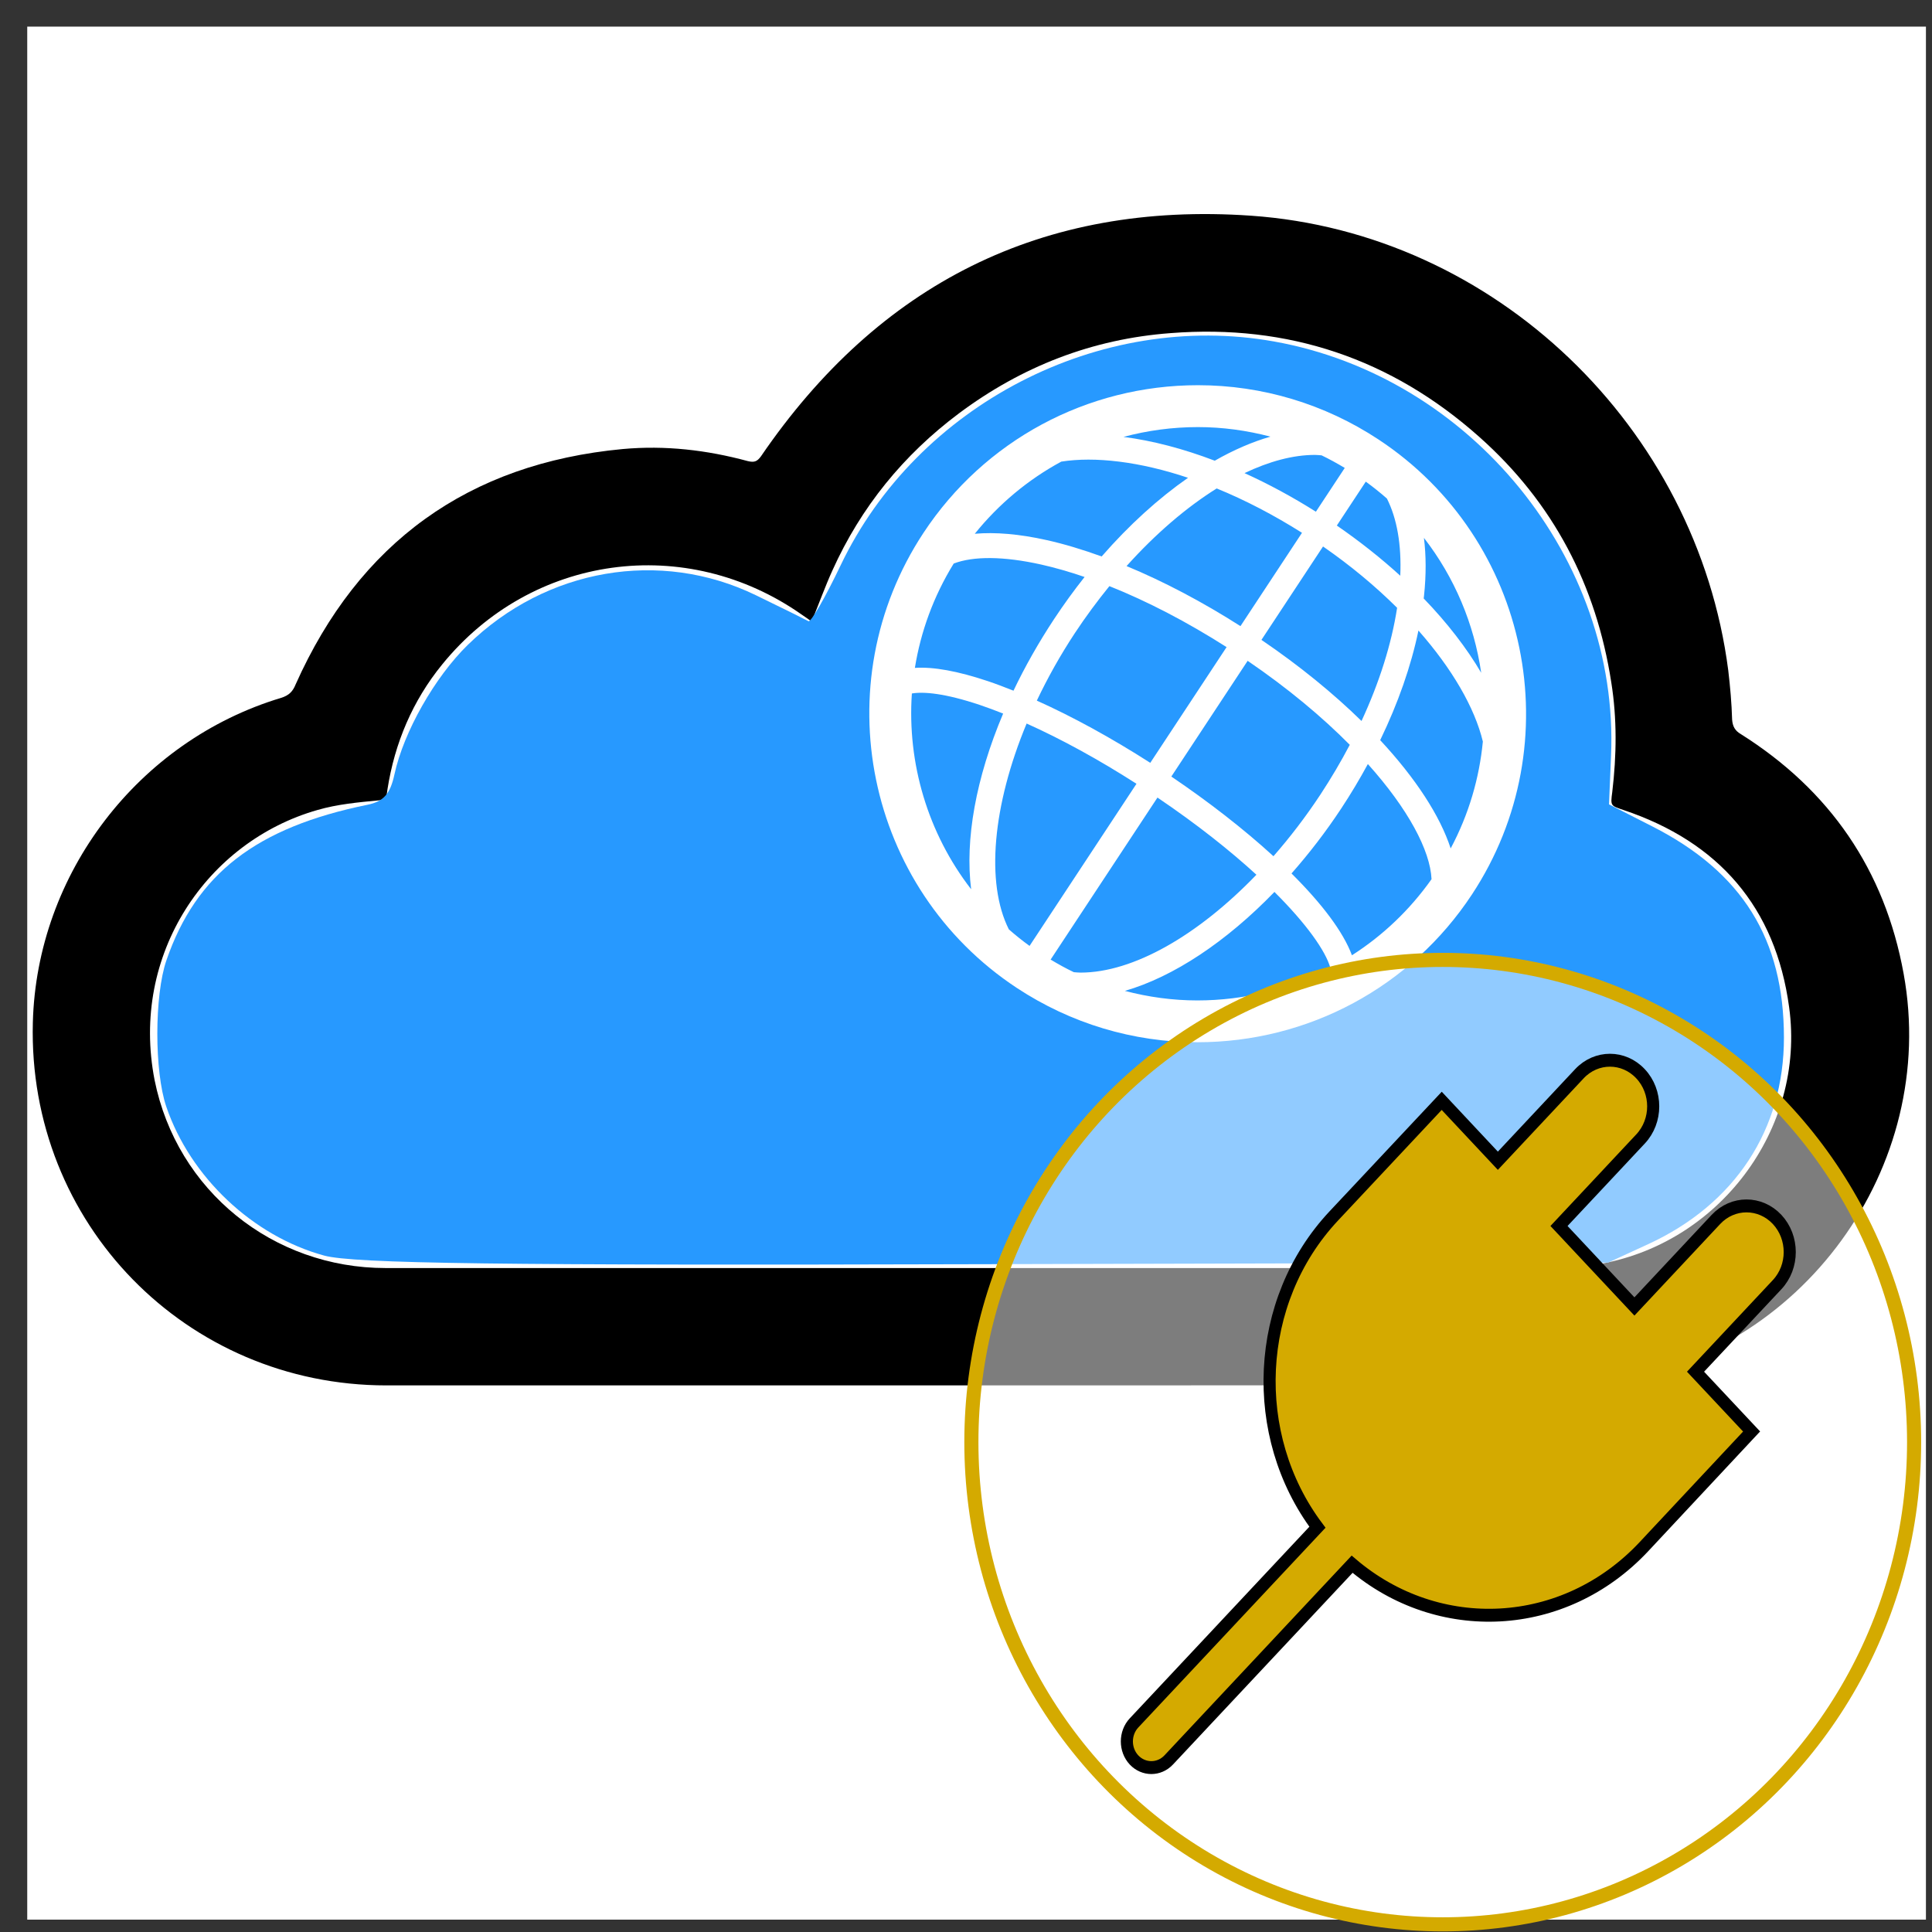 <?xml version="1.0" encoding="UTF-8" standalone="no"?>
<svg
   xmlns:dc="http://purl.org/dc/elements/1.1/"
   xmlns:cc="http://creativecommons.org/ns#"
   xmlns:rdf="http://www.w3.org/1999/02/22-rdf-syntax-ns#"
   xmlns:svg="http://www.w3.org/2000/svg"
   xmlns="http://www.w3.org/2000/svg"
   xmlns:sodipodi="http://sodipodi.sourceforge.net/DTD/sodipodi-0.dtd"
   xmlns:inkscape="http://www.inkscape.org/namespaces/inkscape"
   version="1.1"
   id="Layer_1"
   x="0px"
   y="0px"
   width="50"
   height="50"
   viewBox="0 0 50 50"
   enable-background="new 0 0 100 100"
   xml:space="preserve"
   inkscape:version="0.91pre2 r13516"
   sodipodi:docname="SOAPSendAdapter.svg"><rect x="0" y="0" width="50" height="50" fill="#333333" stroke="none"/><defs
     id="defs4174" /><sodipodi:namedview
     pagecolor="#ffffff"
     bordercolor="#666666"
     borderopacity="1"
     objecttolerance="10"
     gridtolerance="10"
     guidetolerance="10"
     inkscape:pageopacity="0"
     inkscape:pageshadow="2"
     inkscape:window-width="1600"
     inkscape:window-height="837"
     id="namedview4172"
     showgrid="false"
     inkscape:zoom="9.44"
     inkscape:cx="36.785402"
     inkscape:cy="19.696211"
     inkscape:window-x="-8"
     inkscape:window-y="-8"
     inkscape:window-maximized="1"
     inkscape:current-layer="Layer_1" /><path
     style="fill:#ffffff;fill-opacity:1;fill-rule:evenodd;stroke:none;stroke-width:1px;stroke-linecap:butt;stroke-linejoin:miter;stroke-opacity:1"
     d="m 0.705,0.689 49.138,0 0,48.991 -49.138,0 z"
     id="rect4139"
     inkscape:connector-curvature="0" /><path
     inkscape:connector-curvature="0"
     d="m 25.12,35.854 c -5.039,0 -10.078,0 -15.117,0 -5.189,0 -9.29,-4.201 -9.153,-9.391 0.1,-3.851 2.726,-7.29 6.427,-8.403 0.2,-0.063 0.3,-0.163 0.375,-0.35 1.638,-3.664 4.464,-5.714 8.465,-6.089 1.1,-0.1 2.176,0.025 3.239,0.313 0.163,0.038 0.238,0.013 0.338,-0.125 3.051,-4.464 7.277,-6.602 12.679,-6.227 6.315,0.438 11.541,5.477 12.354,11.766 0.05,0.425 0.088,0.85 0.1,1.275 0.013,0.175 0.075,0.288 0.225,0.375 2.301,1.45 3.726,3.514 4.214,6.202 0.913,5.002 -2.651,9.891 -7.677,10.553 -0.45,0.063 -0.913,0.088 -1.363,0.088 -5.039,0.013 -10.066,0.013 -15.105,0.013 z M 21.006,16.086 c -0.088,-0.063 -0.175,-0.125 -0.25,-0.175 -3.001,-2.113 -7.002,-1.563 -9.315,1.288 -0.763,0.938 -1.225,2.026 -1.413,3.226 -0.025,0.138 0,0.263 -0.225,0.288 -0.525,0.05 -1.075,0.1 -1.588,0.25 -2.851,0.813 -4.852,3.726 -4.214,6.99 0.575,2.863 3.063,4.864 5.977,4.864 10.091,0 20.181,0 30.272,0 0.35,0 0.7,-0.038 1.05,-0.088 3.164,-0.5 5.439,-3.501 5.002,-6.665 C 45.951,23.475 44.476,21.787 42.013,20.962 41.688,20.85 41.675,20.862 41.725,20.499 41.838,19.549 41.85,18.599 41.7,17.661 41.312,15.148 40.2,13.01 38.286,11.309 36.011,9.283 33.335,8.383 30.296,8.621 28.271,8.771 26.445,9.483 24.82,10.696 c -1.438,1.075 -2.538,2.426 -3.276,4.064 -0.188,0.413 -0.35,0.863 -0.538,1.325 z"
     id="path5" /><path
     style="fill:#2799ff;fill-opacity:1;stroke:none"
     d="M 8.388,32.494 C 6.546,31.992 4.924,30.463 4.304,28.642 c -0.311,-0.911 -0.309,-2.881 0.002,-3.787 0.77,-2.238 2.322,-3.439 5.201,-4.027 0.421,-0.086 0.591,-0.277 0.702,-0.79 0.236,-1.093 1.043,-2.515 1.899,-3.35 2.032,-1.981 4.977,-2.487 7.455,-1.283 0.687,0.334 1.299,0.636 1.36,0.671 0.061,0.036 0.436,-0.615 0.832,-1.445 1.982,-4.154 6.714,-6.599 11.215,-5.794 5.099,0.911 8.939,5.629 8.724,10.717 l -0.053,1.263 1.122,0.571 c 2.325,1.184 3.403,2.914 3.405,5.462 0.002,2.382 -1.267,4.314 -3.51,5.347 l -1.04,0.479 -16.125,0.041 C 12.92,32.752 9.152,32.702 8.388,32.494 Z"
     id="path4190"
     inkscape:connector-curvature="0" /><path
     inkscape:connector-curvature="0"
     d="m 35.676,11.374 c -1.394,-0.919 -3.01,-1.405 -4.673,-1.405 -2.87,0 -5.526,1.429 -7.104,3.822 -2.58,3.913 -1.496,9.197 2.417,11.777 1.394,0.919 3.009,1.405 4.672,1.405 2.871,0 5.527,-1.429 7.105,-3.823 2.58,-3.913 1.496,-9.196 -2.417,-11.776 z m 2.657,6.037 c -0.375,-0.638 -0.876,-1.289 -1.488,-1.923 0.003,-0.025 0.007,-0.05 0.009,-0.075 0.057,-0.539 0.054,-1.039 -0.003,-1.493 0.796,1.025 1.299,2.233 1.482,3.491 z m -3.097,1.248 c -0.73,-0.714 -1.603,-1.428 -2.59,-2.099 l 1.594,-2.417 c 0.714,0.494 1.359,1.032 1.917,1.587 -0.144,0.936 -0.459,1.932 -0.921,2.929 z m -2.279,3.5 c -0.767,-0.702 -1.682,-1.412 -2.643,-2.062 l 1.975,-2.995 c 1.043,0.711 1.929,1.453 2.643,2.174 -0.228,0.434 -0.482,0.865 -0.761,1.289 -0.379,0.575 -0.788,1.107 -1.214,1.594 z m -5.165,3.002 c -0.205,-0.098 -0.405,-0.209 -0.602,-0.327 l 2.765,-4.193 c 1.023,0.691 1.879,1.372 2.561,1.997 -1.51,1.568 -3.186,2.533 -4.552,2.533 -0.059,0 -0.115,-0.007 -0.172,-0.011 z m -1.223,-6.436 c 0.896,0.402 1.867,0.933 2.843,1.559 l -2.767,4.196 c -0.187,-0.135 -0.365,-0.278 -0.536,-0.428 -0.603,-1.197 -0.422,-3.208 0.46,-5.327 z m 0.894,-6.778 c 0.436,-0.069 0.94,-0.07 1.502,1.89e-4 0.569,0.071 1.169,0.213 1.781,0.418 -0.767,0.535 -1.527,1.223 -2.235,2.036 -0.493,-0.178 -0.973,-0.324 -1.43,-0.425 -0.705,-0.157 -1.328,-0.209 -1.854,-0.162 0.622,-0.772 1.382,-1.404 2.236,-1.866 z m 6.737,-0.164 c 0.206,0.099 0.405,0.209 0.602,0.327 l -0.747,1.133 c -0.608,-0.384 -1.229,-0.719 -1.847,-0.999 0.637,-0.303 1.255,-0.471 1.82,-0.471 0.059,0 0.115,0.007 0.172,0.011 z m -0.504,2.005 -1.593,2.416 c -0.985,-0.628 -1.985,-1.155 -2.948,-1.554 0.748,-0.833 1.545,-1.517 2.333,-2.009 0.735,0.3 1.479,0.688 2.208,1.148 z m -9.016,0.797 c 0.512,-0.196 1.293,-0.191 2.26,0.024 0.362,0.081 0.741,0.19 1.129,0.323 -0.274,0.346 -0.538,0.709 -0.789,1.089 -0.406,0.616 -0.757,1.238 -1.051,1.854 -0.226,-0.09 -0.448,-0.175 -0.66,-0.246 -0.784,-0.263 -1.414,-0.376 -1.892,-0.344 0.15,-0.933 0.481,-1.85 1.004,-2.699 z m 3.141,1.794 c 0.282,-0.427 0.581,-0.829 0.89,-1.21 0.982,0.391 2.014,0.929 3.033,1.578 l -1.975,2.995 c -1.005,-0.644 -2.008,-1.193 -2.936,-1.61 0.278,-0.586 0.607,-1.176 0.988,-1.753 z m 6.776,-2.778 0.749,-1.136 c 0.191,0.138 0.373,0.284 0.547,0.437 0.261,0.517 0.38,1.195 0.346,1.998 -0.494,-0.45 -1.044,-0.887 -1.642,-1.299 z m -1.718,-2.301 c -0.469,0.135 -0.953,0.344 -1.441,0.623 -0.811,-0.309 -1.609,-0.519 -2.362,-0.616 0.62,-0.166 1.266,-0.254 1.926,-0.254 0.638,0 1.267,0.087 1.876,0.247 z m -9.28,6.647 c 0.303,-0.051 0.853,-0.007 1.762,0.298 0.193,0.065 0.395,0.141 0.6,0.222 -0.707,1.671 -0.99,3.267 -0.828,4.547 -1.122,-1.45 -1.658,-3.264 -1.534,-5.067 z m 5.512,7.697 c 1.257,-0.363 2.625,-1.272 3.871,-2.561 0.835,0.832 1.325,1.529 1.447,1.964 -1.045,0.546 -2.221,0.844 -3.442,0.844 -0.638,0 -1.267,-0.087 -1.876,-0.247 z m 5.877,-0.921 c -0.229,-0.618 -0.794,-1.353 -1.564,-2.118 0.454,-0.515 0.888,-1.077 1.287,-1.682 0.25,-0.379 0.479,-0.763 0.689,-1.15 1.043,1.163 1.613,2.235 1.648,2.98 -0.562,0.795 -1.263,1.46 -2.061,1.97 z m 2.555,-2.766 c -0.275,-0.845 -0.906,-1.815 -1.824,-2.802 0.463,-0.956 0.799,-1.917 0.99,-2.837 0.869,0.986 1.455,1.993 1.667,2.873 -0.091,0.947 -0.364,1.887 -0.833,2.766 z"
     id="path13"
     style="fill:#ffffff;fill-opacity:1" /><ellipse
     style="fill:#ffffff;fill-opacity:0.49;fill-rule:evenodd;stroke:#d4aa00;stroke-width:0.365px;stroke-linecap:butt;stroke-linejoin:miter;stroke-opacity:1"
     id="path3340-0"
     cx="37.338"
     cy="37.322"
     rx="12.199"
     ry="12.48" /><g
     transform="matrix(0.313,0,0,0.334,27.598,14.015)"
     id="g3-6"
     style="fill:#d4aa00;fill-opacity:1;stroke:#000000;stroke-opacity:1"><path
       style="fill:#d4aa00;fill-opacity:1;stroke:#000000;stroke-opacity:1"
       inkscape:connector-curvature="0"
       d="m 53.707,52.526 -6.74,6.744 -6.236,-6.236 6.74,-6.741 c 1.399,-1.397 1.399,-3.66 0,-5.055 -1.395,-1.397 -3.658,-1.397 -5.054,0 l -6.742,6.741 -4.643,-4.644 c -0.097,0.095 -8.829,8.826 -8.927,8.925 -6.594,6.597 -7.038,17.001 -1.347,24.116 L 5.591,91.541 c -0.787,0.79 -0.787,2.074 0,2.866 0.792,0.791 2.079,0.791 2.87,0 L 23.625,79.242 c 7.118,5.688 17.521,5.242 24.117,-1.349 0.098,-0.099 8.823,-8.834 8.917,-8.932 l -4.639,-4.636 6.744,-6.744 c 1.394,-1.393 1.394,-3.656 0,-5.056 -1.399,-1.395 -3.661,-1.395 -5.057,0.001 z"
       id="path5-8" /></g></svg>